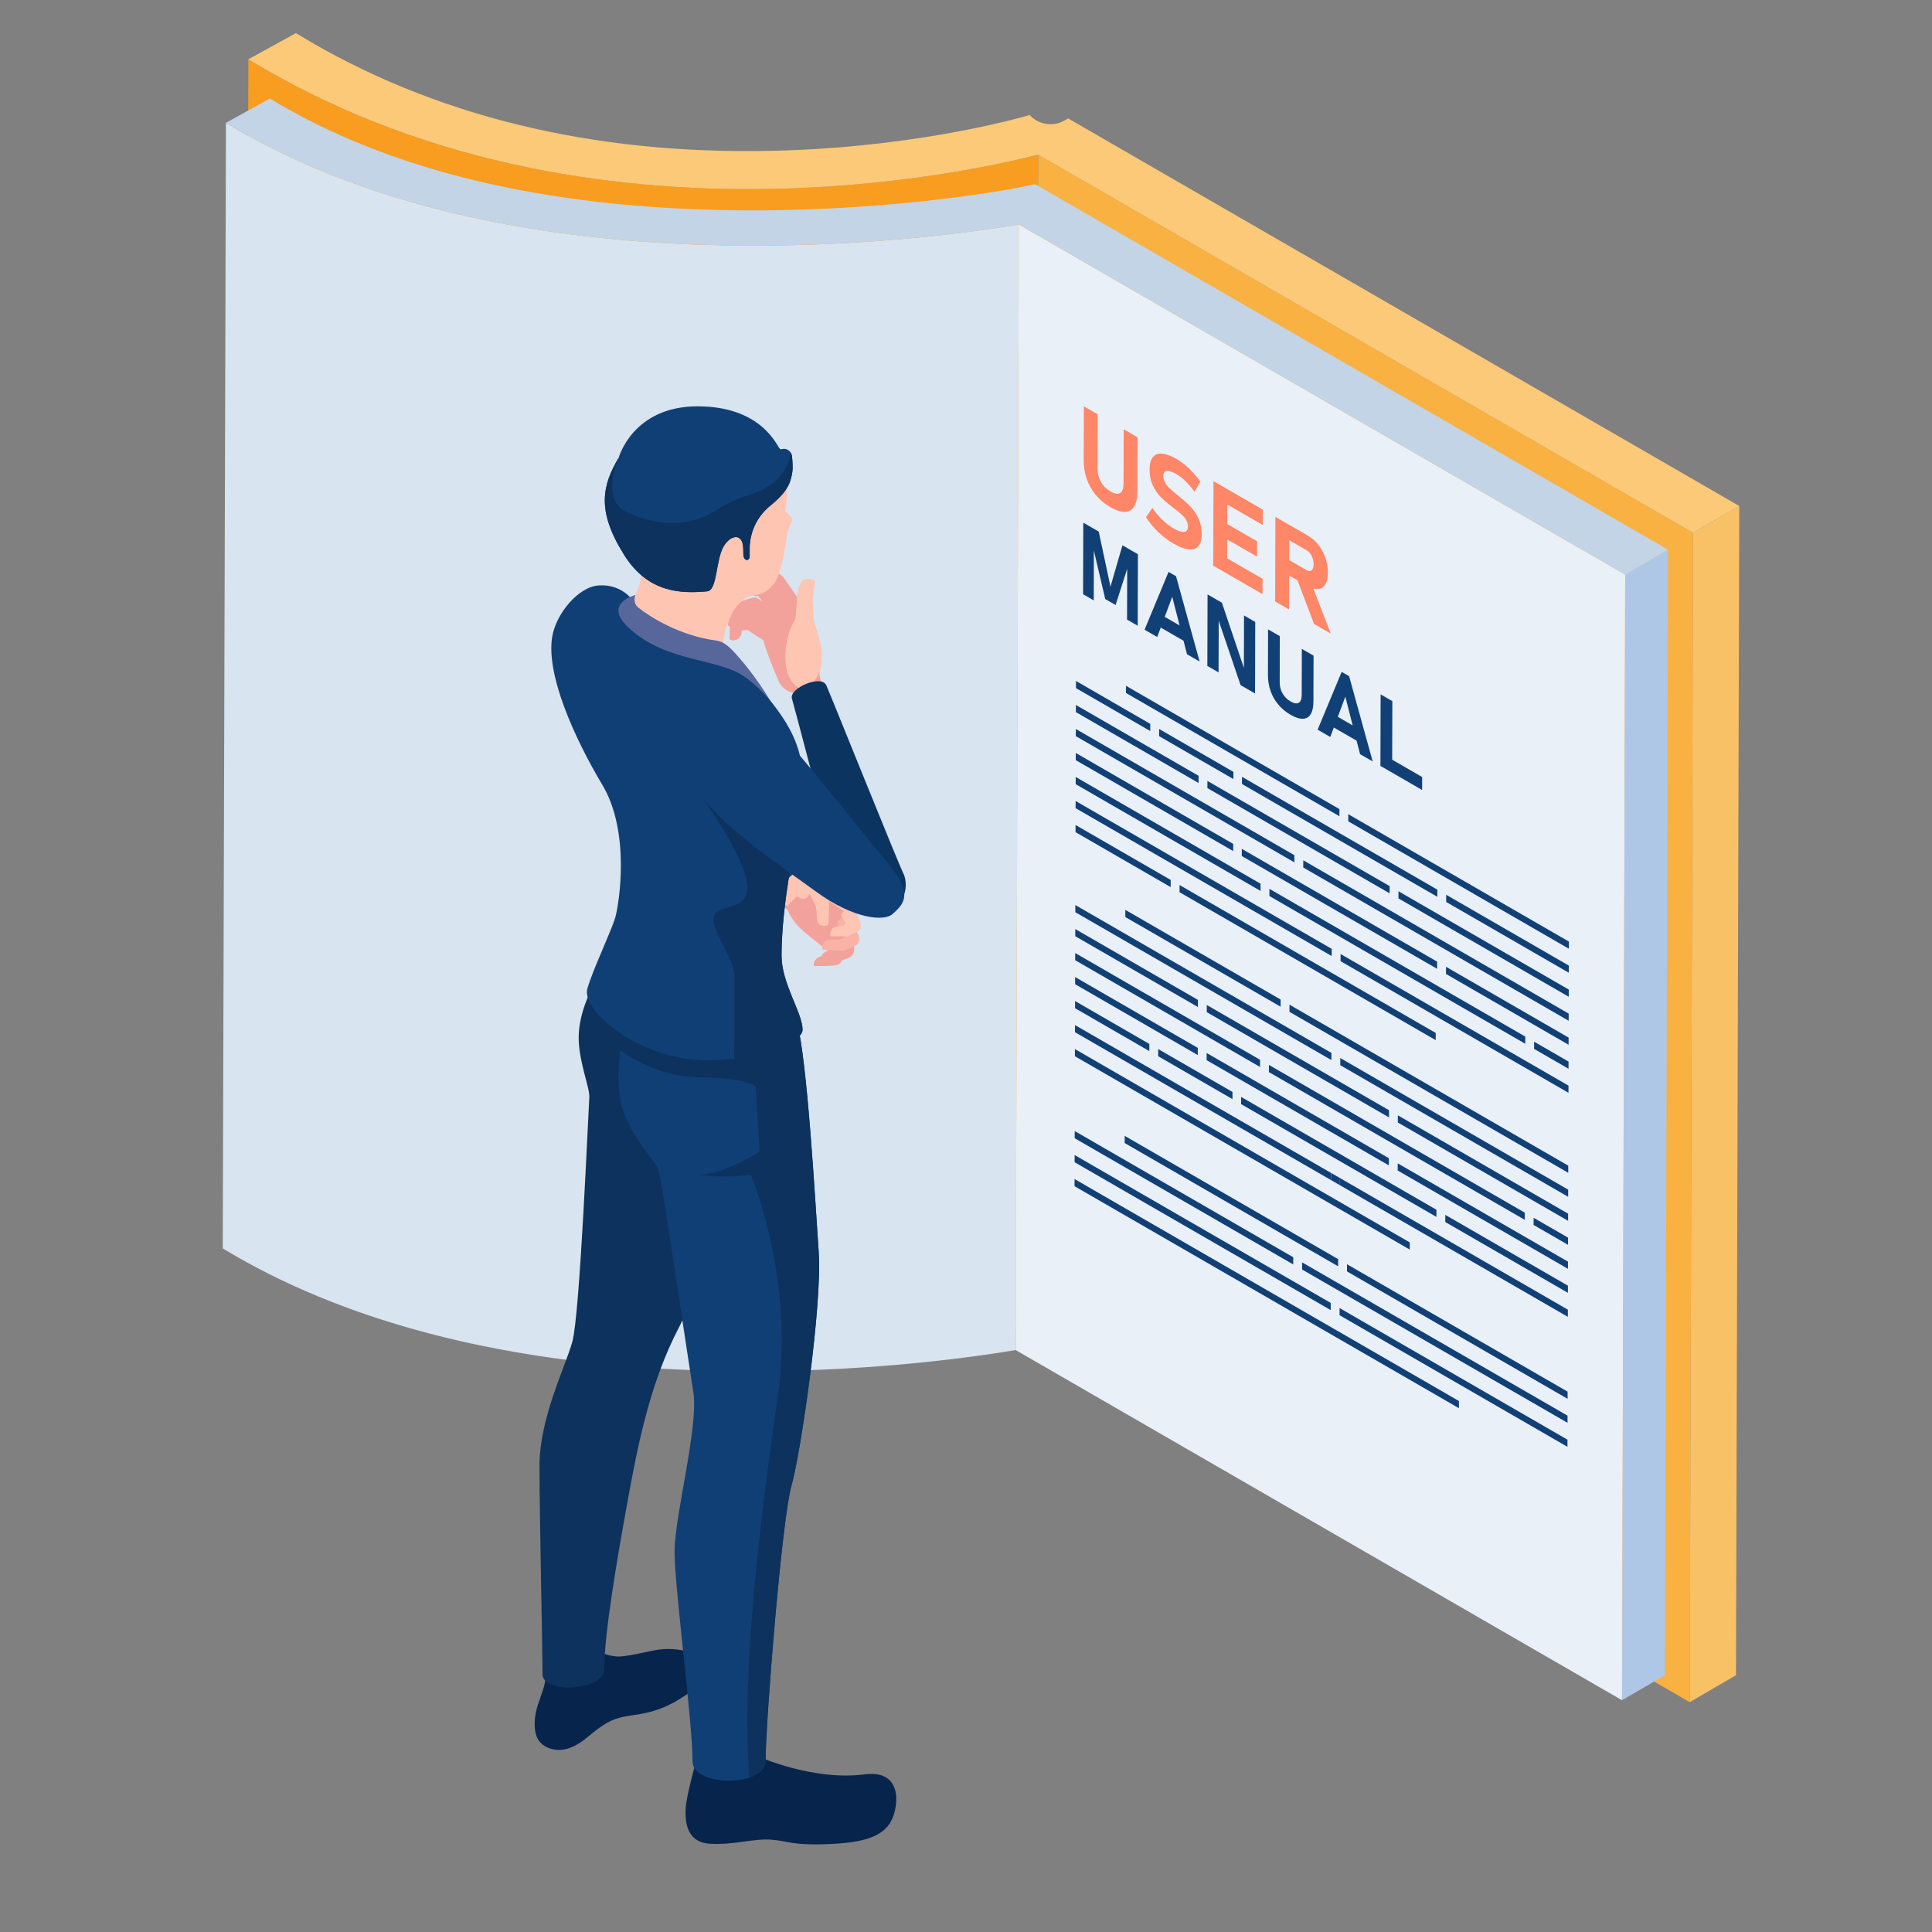 
<svg xmlns="http://www.w3.org/2000/svg" xmlns:xlink="http://www.w3.org/1999/xlink" width="400" zoomAndPan="magnify" viewBox="0 0 300 300" height="400" preserveAspectRatio="xMidYMid meet" version="1.0"><rect x="0" y="0" width="300" height="300" fill="#808080" stroke="none"/><defs><clipPath id="3f794da5b7"><path d="M 262.375 78.559 L 270.074 78.559 L 270.074 264.387 L 262.375 264.387 Z M 262.375 78.559 " clip-rule="nonzero"/></clipPath><clipPath id="b96d4a56cd"><path d="M 38.461 5.145 L 270.074 5.145 L 270.074 82.859 L 38.461 82.859 Z M 38.461 5.145 " clip-rule="nonzero"/></clipPath><clipPath id="6ea2895f55"><path d="M 34.582 19 L 159 19 L 159 213 L 34.582 213 Z M 34.582 19 " clip-rule="nonzero"/></clipPath><clipPath id="dcbc6623c3"><path d="M 106.41 267.254 L 139.238 267.254 L 139.238 286.395 L 106.41 286.395 Z M 106.41 267.254 " clip-rule="nonzero"/></clipPath></defs><path fill="#f89d1f" d="M 161.207 24.027 C 161.074 24.059 160.934 24.094 160.793 24.129 C 160.762 24.137 160.73 24.145 160.699 24.152 C 160.555 24.188 160.41 24.223 160.262 24.262 C 160.242 24.266 160.219 24.27 160.195 24.277 C 160.062 24.309 159.922 24.344 159.781 24.375 C 159.75 24.383 159.719 24.391 159.688 24.398 C 159.527 24.438 159.367 24.477 159.203 24.516 C 159.172 24.52 159.141 24.531 159.109 24.535 C 158.961 24.57 158.809 24.609 158.652 24.645 C 158.625 24.648 158.598 24.656 158.57 24.66 C 158.398 24.699 158.223 24.742 158.047 24.781 C 158.004 24.793 157.961 24.801 157.918 24.812 C 157.742 24.852 157.57 24.891 157.391 24.93 C 157.379 24.934 157.367 24.934 157.355 24.938 C 157.164 24.98 156.969 25.023 156.773 25.066 C 156.73 25.074 156.684 25.082 156.641 25.094 C 156.445 25.137 156.242 25.18 156.039 25.223 C 156.02 25.227 156 25.23 155.98 25.238 C 155.789 25.277 155.598 25.316 155.402 25.359 C 155.355 25.367 155.309 25.375 155.266 25.387 C 155.055 25.43 154.844 25.477 154.625 25.52 C 154.586 25.527 154.547 25.535 154.508 25.543 C 154.316 25.582 154.121 25.621 153.922 25.66 C 153.879 25.668 153.836 25.676 153.793 25.688 C 153.57 25.73 153.344 25.777 153.117 25.82 C 153.066 25.828 153.016 25.84 152.965 25.848 C 152.754 25.891 152.535 25.934 152.316 25.973 C 152.289 25.977 152.262 25.984 152.234 25.992 C 151.996 26.035 151.754 26.082 151.512 26.125 C 151.453 26.137 151.398 26.148 151.34 26.156 C 151.09 26.203 150.84 26.25 150.586 26.293 C 150.57 26.297 150.555 26.301 150.539 26.305 C 150.316 26.344 150.094 26.383 149.863 26.422 C 149.801 26.434 149.734 26.445 149.668 26.457 C 149.441 26.496 149.215 26.535 148.988 26.574 C 148.965 26.578 148.941 26.582 148.922 26.586 C 148.672 26.629 148.422 26.672 148.172 26.715 C 148.105 26.723 148.039 26.734 147.973 26.746 C 147.75 26.781 147.523 26.82 147.293 26.859 C 147.258 26.863 147.223 26.871 147.184 26.875 C 146.926 26.918 146.664 26.957 146.402 27 C 146.332 27.008 146.266 27.02 146.199 27.031 C 145.977 27.066 145.75 27.102 145.523 27.133 C 145.473 27.145 145.418 27.148 145.367 27.16 C 145.098 27.199 144.824 27.238 144.551 27.277 C 144.488 27.289 144.422 27.301 144.359 27.309 C 144.133 27.344 143.902 27.375 143.668 27.406 C 143.605 27.418 143.539 27.426 143.477 27.434 C 143.195 27.477 142.914 27.516 142.633 27.555 C 142.574 27.559 142.512 27.566 142.453 27.578 C 142.215 27.609 141.973 27.641 141.73 27.672 C 141.66 27.684 141.59 27.691 141.516 27.699 C 141.227 27.738 140.934 27.777 140.637 27.816 C 140.594 27.82 140.547 27.828 140.5 27.832 C 140.242 27.863 139.984 27.895 139.723 27.93 C 139.645 27.938 139.566 27.949 139.488 27.957 C 139.184 27.992 138.883 28.027 138.574 28.066 C 138.551 28.066 138.527 28.07 138.504 28.074 C 138.219 28.105 137.93 28.137 137.645 28.172 C 137.559 28.18 137.477 28.188 137.395 28.199 C 137.098 28.23 136.801 28.262 136.5 28.293 C 136.48 28.297 136.465 28.297 136.445 28.301 C 136.129 28.332 135.812 28.363 135.492 28.398 C 135.422 28.402 135.352 28.41 135.277 28.418 C 134.855 28.461 134.43 28.5 134 28.539 C 133.941 28.547 133.879 28.551 133.816 28.555 C 133.387 28.594 132.949 28.633 132.512 28.672 C 132.449 28.676 132.391 28.684 132.328 28.688 C 131.887 28.723 131.441 28.758 130.988 28.793 C 130.934 28.797 130.879 28.805 130.824 28.805 C 130.367 28.844 129.91 28.875 129.445 28.906 C 129.395 28.91 129.344 28.914 129.293 28.918 C 128.824 28.949 128.352 28.98 127.875 29.008 C 127.832 29.012 127.785 29.016 127.742 29.016 C 127.258 29.047 126.77 29.074 126.277 29.098 C 126.242 29.102 126.211 29.102 126.176 29.105 C 125.672 29.133 125.164 29.156 124.656 29.18 C 124.637 29.18 124.617 29.18 124.598 29.18 C 124.07 29.203 123.543 29.223 123.008 29.242 C 122.191 29.273 121.375 29.297 120.559 29.316 C 120.445 29.316 120.328 29.32 120.211 29.324 C 119.445 29.34 118.68 29.352 117.914 29.355 C 117.793 29.359 117.672 29.359 117.551 29.359 C 116.785 29.367 116.023 29.367 115.266 29.363 C 115.148 29.363 115.027 29.363 114.906 29.359 C 114.145 29.355 113.383 29.348 112.621 29.332 C 112.512 29.332 112.402 29.328 112.293 29.324 C 111.766 29.312 111.238 29.297 110.711 29.281 C 110.293 29.27 109.871 29.258 109.453 29.242 C 109.012 29.223 108.574 29.207 108.137 29.188 C 107.719 29.168 107.301 29.148 106.887 29.129 C 106.449 29.105 106.012 29.082 105.578 29.055 C 105.16 29.031 104.746 29.008 104.332 28.98 C 103.898 28.953 103.465 28.922 103.031 28.887 C 102.617 28.859 102.203 28.828 101.793 28.797 C 101.352 28.762 100.914 28.723 100.473 28.684 C 100.082 28.648 99.684 28.613 99.293 28.578 C 98.852 28.535 98.41 28.488 97.969 28.445 C 97.582 28.406 97.191 28.367 96.801 28.32 C 96.359 28.273 95.922 28.223 95.48 28.172 C 95.098 28.125 94.711 28.082 94.328 28.031 C 93.887 27.977 93.449 27.918 93.008 27.859 C 92.629 27.809 92.25 27.762 91.871 27.707 C 91.406 27.641 90.945 27.574 90.484 27.504 C 90.141 27.453 89.797 27.402 89.453 27.352 C 88.969 27.273 88.488 27.195 88.004 27.113 C 87.688 27.062 87.367 27.012 87.051 26.957 C 86.52 26.867 85.988 26.77 85.461 26.672 C 85.195 26.625 84.93 26.582 84.668 26.531 C 83.875 26.383 83.086 26.23 82.301 26.07 C 81.973 26.004 81.648 25.934 81.32 25.867 C 81.109 25.82 80.895 25.777 80.684 25.73 C 80.438 25.676 80.191 25.625 79.945 25.57 C 79.738 25.523 79.527 25.477 79.316 25.43 C 79.07 25.375 78.824 25.32 78.578 25.262 C 78.371 25.215 78.164 25.168 77.961 25.121 C 77.711 25.062 77.465 25.004 77.215 24.941 C 77.012 24.895 76.809 24.844 76.609 24.797 C 76.355 24.734 76.105 24.672 75.855 24.609 C 75.656 24.562 75.461 24.512 75.262 24.461 C 75.008 24.398 74.75 24.332 74.496 24.266 C 74.305 24.215 74.113 24.164 73.926 24.117 C 73.656 24.043 73.391 23.973 73.125 23.898 C 72.949 23.852 72.77 23.805 72.594 23.758 C 72.301 23.676 72.012 23.598 71.719 23.512 C 71.57 23.473 71.418 23.43 71.27 23.387 C 71.199 23.367 71.129 23.348 71.059 23.328 C 70.625 23.199 70.188 23.074 69.754 22.945 C 69.586 22.898 69.422 22.848 69.254 22.797 C 68.914 22.695 68.574 22.59 68.238 22.488 C 68.059 22.43 67.875 22.375 67.695 22.32 C 67.359 22.215 67.027 22.109 66.691 22 C 66.523 21.945 66.355 21.891 66.188 21.836 C 65.789 21.707 65.387 21.574 64.988 21.441 C 64.895 21.41 64.801 21.379 64.707 21.348 C 64.215 21.18 63.727 21.012 63.238 20.84 C 63.105 20.797 62.973 20.746 62.84 20.699 C 62.484 20.57 62.129 20.445 61.773 20.316 C 61.602 20.254 61.43 20.191 61.258 20.129 C 60.938 20.012 60.617 19.891 60.297 19.77 C 60.125 19.703 59.949 19.641 59.777 19.574 C 59.438 19.445 59.102 19.312 58.762 19.184 C 58.629 19.129 58.492 19.078 58.355 19.023 C 57.695 18.762 57.039 18.496 56.383 18.227 C 56.266 18.18 56.152 18.133 56.035 18.082 C 55.391 17.812 54.75 17.543 54.109 17.266 C 54 17.219 53.891 17.168 53.781 17.121 C 53.129 16.836 52.477 16.543 51.832 16.25 C 51.766 16.219 51.703 16.188 51.637 16.16 C 50.992 15.863 50.352 15.562 49.715 15.258 C 49.664 15.234 49.613 15.207 49.566 15.184 C 48.922 14.875 48.285 14.559 47.648 14.242 C 47.547 14.188 47.441 14.137 47.34 14.086 C 46.723 13.773 46.113 13.457 45.504 13.141 C 45.391 13.078 45.281 13.02 45.168 12.961 C 44.559 12.637 43.949 12.309 43.344 11.977 C 43.258 11.93 43.172 11.879 43.086 11.832 C 42.453 11.48 41.82 11.125 41.191 10.762 C 40.309 10.25 39.434 9.734 38.566 9.203 L 38.051 190.766 C 38.918 191.293 39.793 191.812 40.676 192.324 C 41.305 192.688 41.938 193.043 42.574 193.395 C 42.656 193.441 42.742 193.488 42.828 193.535 C 43.434 193.871 44.043 194.199 44.656 194.523 C 44.766 194.582 44.879 194.641 44.988 194.699 C 45.598 195.02 46.211 195.336 46.824 195.645 C 46.926 195.699 47.031 195.75 47.133 195.801 C 47.77 196.121 48.406 196.438 49.051 196.746 C 49.102 196.77 49.148 196.793 49.199 196.816 C 49.836 197.125 50.48 197.426 51.125 197.723 C 51.188 197.75 51.254 197.781 51.316 197.809 C 51.965 198.105 52.613 198.395 53.266 198.684 C 53.375 198.73 53.484 198.777 53.598 198.824 C 54.234 199.102 54.875 199.375 55.52 199.645 C 55.637 199.691 55.754 199.738 55.867 199.789 C 56.523 200.059 57.18 200.324 57.844 200.586 C 57.871 200.598 57.895 200.605 57.922 200.617 C 58.031 200.66 58.141 200.703 58.25 200.742 C 58.586 200.875 58.922 201.008 59.262 201.137 C 59.434 201.203 59.609 201.266 59.781 201.332 C 60.102 201.453 60.422 201.574 60.742 201.691 C 60.914 201.754 61.086 201.816 61.258 201.879 C 61.613 202.008 61.969 202.133 62.32 202.262 C 62.457 202.309 62.59 202.355 62.727 202.402 C 63.211 202.574 63.703 202.742 64.191 202.91 C 64.285 202.941 64.379 202.973 64.473 203.004 C 64.871 203.137 65.273 203.27 65.676 203.398 C 65.84 203.453 66.012 203.508 66.18 203.562 C 66.512 203.668 66.844 203.773 67.18 203.879 C 67.359 203.938 67.543 203.992 67.723 204.047 C 68.062 204.152 68.398 204.254 68.738 204.359 C 68.906 204.41 69.074 204.461 69.242 204.508 C 69.676 204.637 70.109 204.766 70.547 204.891 C 70.605 204.906 70.664 204.922 70.727 204.941 C 70.734 204.945 70.746 204.945 70.754 204.949 C 70.906 204.992 71.059 205.035 71.207 205.078 C 71.5 205.156 71.789 205.238 72.078 205.32 C 72.258 205.367 72.438 205.414 72.617 205.465 C 72.879 205.535 73.145 205.605 73.41 205.676 C 73.602 205.727 73.797 205.777 73.992 205.828 C 74.242 205.895 74.496 205.957 74.746 206.023 C 74.945 206.074 75.148 206.125 75.348 206.176 C 75.594 206.234 75.844 206.297 76.09 206.359 C 76.297 206.41 76.5 206.457 76.707 206.508 C 76.953 206.566 77.195 206.625 77.445 206.68 C 77.652 206.73 77.859 206.777 78.07 206.824 C 78.312 206.883 78.559 206.938 78.801 206.992 C 79.012 207.039 79.223 207.086 79.434 207.133 C 79.68 207.188 79.922 207.242 80.168 207.293 C 80.379 207.34 80.594 207.383 80.805 207.426 C 80.961 207.461 81.117 207.496 81.273 207.527 C 81.445 207.562 81.617 207.598 81.789 207.633 C 82.574 207.793 83.363 207.945 84.152 208.094 C 84.414 208.141 84.68 208.188 84.941 208.234 C 85.473 208.332 86.004 208.43 86.535 208.52 C 86.855 208.574 87.176 208.625 87.496 208.676 C 87.977 208.758 88.457 208.836 88.938 208.914 C 89.281 208.965 89.629 209.016 89.973 209.066 C 90.355 209.121 90.734 209.184 91.121 209.234 C 91.199 209.246 91.277 209.258 91.355 209.27 C 91.734 209.324 92.113 209.371 92.492 209.422 C 92.934 209.48 93.371 209.539 93.812 209.594 C 94.195 209.641 94.582 209.688 94.969 209.73 C 95.406 209.781 95.848 209.836 96.289 209.883 C 96.676 209.926 97.066 209.965 97.453 210.008 C 97.895 210.051 98.336 210.098 98.777 210.137 C 99.172 210.176 99.562 210.211 99.957 210.246 C 100.27 210.273 100.578 210.305 100.891 210.328 C 101.02 210.34 101.148 210.348 101.277 210.359 C 101.691 210.391 102.102 210.422 102.516 210.449 C 102.949 210.48 103.383 210.516 103.82 210.543 C 104.23 210.57 104.645 210.594 105.062 210.617 C 105.496 210.645 105.934 210.668 106.371 210.691 C 106.789 210.711 107.207 210.73 107.621 210.75 C 108.062 210.77 108.5 210.789 108.938 210.805 C 109.355 210.816 109.777 210.832 110.195 210.844 C 110.484 210.852 110.77 210.863 111.055 210.871 C 111.297 210.875 111.535 210.883 111.777 210.887 C 111.887 210.887 111.996 210.891 112.109 210.895 C 112.867 210.91 113.629 210.918 114.395 210.922 C 114.512 210.926 114.633 210.926 114.75 210.926 C 115.512 210.93 116.273 210.93 117.035 210.922 C 117.156 210.922 117.277 210.922 117.398 210.918 C 118.164 210.914 118.93 210.902 119.699 210.887 C 119.812 210.883 119.93 210.879 120.043 210.875 C 120.734 210.859 121.43 210.844 122.125 210.816 C 122.25 210.816 122.371 210.809 122.496 210.805 C 123.027 210.785 123.555 210.766 124.082 210.742 C 124.102 210.742 124.121 210.742 124.141 210.738 C 124.652 210.719 125.16 210.691 125.664 210.668 C 125.695 210.664 125.73 210.664 125.762 210.66 C 126.254 210.633 126.742 210.605 127.23 210.578 C 127.273 210.574 127.316 210.574 127.359 210.57 C 127.836 210.543 128.309 210.512 128.781 210.477 C 128.828 210.477 128.879 210.473 128.93 210.469 C 129.391 210.438 129.852 210.402 130.305 210.371 C 130.363 210.363 130.422 210.359 130.477 210.355 C 130.93 210.32 131.375 210.285 131.82 210.246 C 131.875 210.242 131.934 210.238 131.992 210.234 C 132.434 210.195 132.871 210.16 133.305 210.117 C 133.363 210.113 133.426 210.105 133.488 210.102 C 133.918 210.062 134.34 210.02 134.762 209.98 C 134.797 209.977 134.832 209.973 134.863 209.969 C 134.902 209.965 134.938 209.961 134.977 209.957 C 135.297 209.926 135.613 209.895 135.93 209.863 C 135.949 209.859 135.969 209.855 135.984 209.855 C 136.285 209.824 136.586 209.793 136.879 209.758 C 136.965 209.75 137.047 209.742 137.129 209.73 C 137.418 209.699 137.703 209.668 137.988 209.637 C 138.012 209.633 138.039 209.629 138.062 209.625 C 138.367 209.59 138.672 209.555 138.973 209.52 C 139.051 209.508 139.129 209.5 139.207 209.492 C 139.469 209.457 139.727 209.426 139.984 209.395 C 140.031 209.387 140.078 209.383 140.125 209.379 C 140.418 209.34 140.711 209.301 141.004 209.262 C 141.074 209.254 141.145 209.246 141.219 209.234 C 141.461 209.203 141.699 209.172 141.941 209.137 C 142 209.129 142.059 209.121 142.117 209.113 C 142.402 209.074 142.684 209.035 142.965 208.996 C 143.027 208.988 143.086 208.977 143.148 208.969 C 143.383 208.938 143.617 208.902 143.848 208.871 C 143.91 208.859 143.973 208.852 144.035 208.844 C 144.312 208.801 144.582 208.762 144.852 208.719 C 144.906 208.715 144.957 208.703 145.012 208.695 C 145.234 208.66 145.461 208.629 145.684 208.594 C 145.75 208.582 145.82 208.57 145.887 208.562 C 146.148 208.52 146.41 208.477 146.668 208.438 C 146.707 208.43 146.742 208.426 146.781 208.418 C 147.008 208.383 147.234 208.344 147.457 208.309 C 147.523 208.297 147.59 208.285 147.656 208.273 C 147.91 208.23 148.16 208.191 148.41 208.148 C 148.426 208.145 148.441 208.141 148.461 208.141 C 148.695 208.098 148.926 208.059 149.152 208.02 C 149.219 208.008 149.285 207.996 149.352 207.984 C 149.578 207.945 149.801 207.902 150.023 207.863 C 150.039 207.863 150.051 207.859 150.062 207.855 C 150.066 207.855 150.07 207.855 150.074 207.855 C 150.328 207.809 150.578 207.762 150.824 207.719 C 150.883 207.707 150.941 207.699 150.996 207.688 C 151.242 207.641 151.484 207.598 151.723 207.551 C 151.746 207.547 151.77 207.543 151.797 207.539 C 152.016 207.496 152.234 207.453 152.453 207.41 C 152.5 207.402 152.551 207.391 152.602 207.383 C 152.832 207.336 153.059 207.293 153.281 207.246 C 153.32 207.238 153.363 207.23 153.402 207.223 C 153.602 207.184 153.801 207.145 153.996 207.105 C 154.035 207.094 154.074 207.09 154.113 207.078 C 154.328 207.035 154.539 206.992 154.75 206.949 C 154.797 206.938 154.84 206.93 154.887 206.918 C 155.082 206.879 155.273 206.84 155.461 206.801 C 155.484 206.793 155.504 206.789 155.523 206.785 C 155.73 206.742 155.93 206.699 156.125 206.656 C 156.172 206.645 156.215 206.637 156.258 206.625 C 156.457 206.586 156.648 206.539 156.84 206.5 C 156.852 206.496 156.859 206.496 156.871 206.492 C 157.051 206.453 157.23 206.41 157.406 206.371 C 157.445 206.363 157.488 206.352 157.531 206.344 C 157.707 206.305 157.883 206.262 158.055 206.223 C 158.082 206.215 158.109 206.211 158.137 206.203 C 158.293 206.168 158.445 206.133 158.594 206.098 C 158.625 206.09 158.66 206.082 158.691 206.074 C 158.855 206.039 159.016 206 159.172 205.961 C 159.203 205.953 159.234 205.945 159.266 205.938 C 159.406 205.902 159.547 205.871 159.684 205.84 C 159.703 205.832 159.727 205.828 159.746 205.824 C 159.895 205.785 160.043 205.75 160.184 205.715 C 160.215 205.707 160.246 205.699 160.277 205.691 C 160.418 205.656 160.559 205.621 160.695 205.586 L 161.207 24.027 " fill-opacity="1" fill-rule="nonzero"/><path fill="#f9b142" d="M 262.891 82.742 L 262.379 264.309 L 160.695 205.586 L 161.211 24.023 L 262.891 82.742 " fill-opacity="1" fill-rule="nonzero"/><g clip-path="url(#3f794da5b7)"><path fill="#f9c166" d="M 270.074 78.57 L 269.562 260.129 L 262.375 264.309 L 262.891 82.746 L 270.074 78.57 " fill-opacity="1" fill-rule="nonzero"/></g><g clip-path="url(#b96d4a56cd)"><path fill="#fbc977" d="M 165.859 18.387 L 165.328 18.699 C 163.543 19.734 161.277 19.387 159.887 17.859 C 159.73 17.906 144.203 22.566 122.348 23.348 C 94.254 24.355 69.402 18.727 48.426 6.617 C 47.598 6.137 46.77 5.645 45.953 5.145 L 38.566 9.203 C 39.434 9.734 40.309 10.254 41.191 10.762 C 53.52 17.879 67.336 23.027 82.301 26.07 C 95.16 28.684 108.855 29.754 123.008 29.246 C 141 28.598 155.016 25.586 161.207 24.023 L 262.891 82.746 L 270.074 78.57 L 165.859 18.387 " fill-opacity="1" fill-rule="nonzero"/></g><g clip-path="url(#6ea2895f55)"><path fill="#d8e4f0" d="M 143.301 211.543 C 143.402 211.535 143.504 211.523 143.602 211.512 C 143.715 211.5 143.824 211.488 143.938 211.48 C 144.035 211.469 144.129 211.457 144.227 211.449 C 144.34 211.438 144.449 211.426 144.562 211.414 C 144.656 211.402 144.754 211.391 144.848 211.383 C 144.961 211.371 145.07 211.359 145.18 211.344 C 145.273 211.336 145.371 211.324 145.465 211.312 C 145.57 211.301 145.672 211.293 145.773 211.281 C 145.875 211.27 145.973 211.258 146.07 211.246 C 146.172 211.234 146.273 211.223 146.375 211.211 C 146.469 211.203 146.562 211.191 146.656 211.18 C 146.758 211.168 146.859 211.156 146.957 211.145 C 147.051 211.133 147.145 211.125 147.234 211.113 C 147.336 211.102 147.438 211.09 147.535 211.078 C 147.625 211.066 147.715 211.055 147.805 211.043 C 147.902 211.031 148 211.02 148.094 211.012 C 148.184 211 148.277 210.988 148.367 210.977 C 148.461 210.965 148.555 210.953 148.648 210.941 C 148.734 210.93 148.824 210.918 148.914 210.91 C 149.008 210.898 149.098 210.887 149.188 210.875 C 149.277 210.863 149.363 210.852 149.453 210.844 C 149.543 210.828 149.633 210.816 149.723 210.805 C 149.805 210.797 149.891 210.785 149.973 210.773 C 150.062 210.762 150.152 210.75 150.246 210.738 C 150.328 210.73 150.41 210.719 150.492 210.707 C 150.578 210.695 150.66 210.684 150.746 210.676 C 150.828 210.664 150.914 210.652 150.996 210.641 C 151.082 210.629 151.164 210.617 151.246 210.605 C 151.324 210.594 151.406 210.586 151.484 210.574 C 151.57 210.562 151.652 210.551 151.738 210.539 C 151.812 210.531 151.887 210.52 151.965 210.508 C 152.047 210.496 152.129 210.484 152.211 210.477 C 152.285 210.465 152.363 210.453 152.438 210.445 C 152.516 210.434 152.59 210.422 152.668 210.41 C 152.742 210.402 152.82 210.391 152.895 210.379 C 152.973 210.367 153.047 210.355 153.125 210.348 C 153.195 210.336 153.266 210.324 153.336 210.316 C 153.414 210.305 153.488 210.293 153.566 210.281 C 153.637 210.273 153.703 210.262 153.773 210.254 C 153.844 210.242 153.91 210.23 153.98 210.223 C 154.051 210.211 154.125 210.199 154.195 210.191 C 154.262 210.18 154.328 210.168 154.395 210.16 C 154.465 210.148 154.535 210.141 154.602 210.129 C 154.668 210.117 154.734 210.109 154.805 210.098 C 154.867 210.09 154.934 210.078 155 210.07 C 155.062 210.059 155.129 210.051 155.191 210.039 C 155.258 210.027 155.32 210.02 155.383 210.012 C 155.449 210 155.512 209.988 155.578 209.98 C 155.637 209.969 155.695 209.961 155.754 209.953 C 155.809 209.941 155.863 209.934 155.918 209.926 C 155.984 209.918 156.055 209.902 156.121 209.895 C 156.16 209.887 156.195 209.883 156.234 209.875 C 156.309 209.863 156.387 209.852 156.465 209.84 C 156.512 209.832 156.562 209.824 156.609 209.816 C 156.672 209.809 156.73 209.797 156.789 209.785 C 156.852 209.777 156.91 209.77 156.969 209.758 C 157.016 209.75 157.066 209.742 157.113 209.734 C 157.148 209.727 157.188 209.723 157.227 209.715 C 157.391 209.688 157.555 209.66 157.711 209.637 L 158.207 34.852 C 158.109 34.871 158.012 34.887 157.914 34.902 C 157.887 34.906 157.859 34.91 157.832 34.914 C 157.758 34.93 157.68 34.941 157.602 34.953 C 157.586 34.957 157.57 34.957 157.555 34.961 C 157.465 34.977 157.375 34.992 157.281 35.004 C 157.25 35.012 157.219 35.016 157.188 35.023 C 157.109 35.035 157.031 35.047 156.953 35.059 C 156.898 35.07 156.84 35.078 156.781 35.086 C 156.723 35.098 156.668 35.105 156.609 35.113 C 156.559 35.121 156.504 35.129 156.449 35.137 C 156.379 35.148 156.312 35.16 156.242 35.172 C 156.191 35.18 156.145 35.188 156.094 35.195 C 156.02 35.207 155.949 35.219 155.875 35.23 C 155.82 35.238 155.762 35.246 155.703 35.254 C 155.633 35.266 155.562 35.277 155.488 35.289 C 155.434 35.297 155.379 35.305 155.32 35.312 C 155.246 35.324 155.168 35.336 155.09 35.348 C 155.031 35.355 154.973 35.367 154.914 35.375 C 154.84 35.387 154.762 35.398 154.688 35.41 C 154.621 35.418 154.559 35.426 154.492 35.438 C 154.418 35.449 154.34 35.461 154.262 35.473 C 154.199 35.48 154.133 35.488 154.07 35.5 C 153.988 35.512 153.91 35.523 153.828 35.535 C 153.762 35.543 153.695 35.555 153.629 35.562 C 153.547 35.574 153.465 35.586 153.383 35.598 C 153.316 35.609 153.246 35.617 153.18 35.629 C 153.094 35.641 153.012 35.652 152.926 35.664 C 152.855 35.672 152.781 35.684 152.711 35.691 C 152.629 35.703 152.543 35.715 152.457 35.727 C 152.383 35.738 152.309 35.75 152.234 35.758 C 152.148 35.77 152.062 35.781 151.977 35.793 C 151.902 35.805 151.824 35.816 151.75 35.824 C 151.66 35.836 151.574 35.848 151.484 35.859 C 151.406 35.871 151.332 35.879 151.254 35.891 C 151.164 35.902 151.074 35.914 150.98 35.926 C 150.902 35.938 150.82 35.949 150.742 35.961 C 150.652 35.969 150.559 35.98 150.469 35.992 C 150.383 36.004 150.301 36.016 150.219 36.027 C 150.129 36.039 150.039 36.051 149.949 36.059 C 149.859 36.07 149.773 36.082 149.684 36.094 C 149.594 36.105 149.5 36.117 149.406 36.129 C 149.32 36.141 149.23 36.152 149.145 36.16 C 149.051 36.172 148.957 36.184 148.859 36.195 C 148.773 36.207 148.684 36.215 148.594 36.227 C 148.496 36.238 148.395 36.254 148.293 36.266 C 148.207 36.277 148.121 36.285 148.035 36.297 C 147.934 36.309 147.832 36.32 147.73 36.332 C 147.637 36.344 147.547 36.352 147.453 36.363 C 147.355 36.375 147.254 36.387 147.152 36.398 C 147.059 36.41 146.965 36.418 146.871 36.43 C 146.77 36.441 146.664 36.453 146.562 36.465 C 146.469 36.477 146.371 36.488 146.273 36.5 C 146.172 36.508 146.066 36.52 145.961 36.531 C 145.863 36.543 145.766 36.555 145.668 36.566 C 145.562 36.578 145.457 36.59 145.348 36.602 C 145.25 36.609 145.152 36.621 145.055 36.633 C 144.949 36.645 144.84 36.652 144.734 36.664 C 144.629 36.676 144.527 36.688 144.426 36.699 C 144.32 36.711 144.211 36.719 144.105 36.73 C 144 36.742 143.898 36.754 143.793 36.766 C 143.684 36.777 143.57 36.785 143.457 36.797 C 143.355 36.809 143.254 36.816 143.152 36.828 C 143.078 36.836 143 36.844 142.926 36.852 C 142.703 36.871 142.48 36.895 142.254 36.918 C 142.18 36.922 142.109 36.93 142.035 36.938 C 141.75 36.965 141.465 36.988 141.18 37.016 C 141.133 37.023 141.09 37.023 141.043 37.031 C 140.797 37.055 140.547 37.074 140.297 37.098 C 140.211 37.105 140.125 37.113 140.043 37.121 C 139.77 37.145 139.492 37.168 139.215 37.191 C 139.191 37.191 139.168 37.195 139.145 37.195 C 138.848 37.223 138.543 37.246 138.238 37.27 C 138.156 37.277 138.074 37.285 137.992 37.289 C 137.742 37.312 137.488 37.332 137.234 37.352 C 137.168 37.355 137.105 37.359 137.039 37.367 C 136.727 37.391 136.418 37.41 136.102 37.434 C 136.031 37.441 135.957 37.445 135.887 37.449 C 135.629 37.469 135.371 37.488 135.109 37.504 C 135.027 37.512 134.945 37.516 134.859 37.523 C 134.539 37.543 134.219 37.566 133.895 37.586 C 133.848 37.59 133.805 37.594 133.762 37.594 C 133.473 37.613 133.184 37.633 132.895 37.648 C 132.805 37.656 132.711 37.66 132.621 37.668 C 132.324 37.684 132.023 37.699 131.723 37.719 C 131.684 37.719 131.645 37.723 131.605 37.727 C 131.273 37.742 130.934 37.762 130.594 37.781 C 130.508 37.785 130.418 37.789 130.332 37.793 C 130.051 37.809 129.773 37.82 129.492 37.836 C 129.414 37.84 129.336 37.84 129.262 37.848 C 128.918 37.859 128.574 37.879 128.227 37.891 C 128.148 37.895 128.074 37.898 128 37.902 C 127.715 37.914 127.43 37.926 127.145 37.938 C 127.047 37.941 126.949 37.945 126.852 37.949 C 126.5 37.961 126.148 37.973 125.789 37.988 C 125.742 37.988 125.691 37.992 125.645 37.992 C 125.371 38 125.094 38.012 124.82 38.02 C 124.711 38.023 124.605 38.023 124.496 38.027 C 124.273 38.035 124.051 38.039 123.828 38.047 C 123.711 38.051 123.594 38.055 123.473 38.055 C 123.246 38.062 123.016 38.066 122.785 38.07 C 122.684 38.074 122.578 38.078 122.477 38.078 C 122.145 38.086 121.812 38.094 121.48 38.098 C 121.449 38.098 121.418 38.098 121.387 38.102 C 121.082 38.105 120.777 38.109 120.469 38.113 C 120.363 38.117 120.254 38.117 120.148 38.117 C 119.914 38.121 119.68 38.125 119.445 38.125 C 119.324 38.129 119.203 38.129 119.082 38.129 C 118.844 38.129 118.609 38.133 118.371 38.133 C 118.262 38.137 118.152 38.137 118.047 38.137 C 117.703 38.137 117.359 38.137 117.012 38.137 C 116.035 38.137 115.059 38.133 114.09 38.121 C 113.77 38.117 113.453 38.109 113.137 38.105 C 112.484 38.094 111.832 38.086 111.184 38.066 C 110.453 38.051 109.727 38.031 109 38.008 C 108.879 38.004 108.758 38 108.637 37.996 C 107.906 37.969 107.18 37.941 106.457 37.91 C 106.344 37.906 106.23 37.898 106.121 37.895 C 105.348 37.859 104.578 37.82 103.812 37.781 C 103.648 37.77 103.484 37.762 103.32 37.75 C 102.547 37.707 101.777 37.66 101.012 37.605 C 100.934 37.602 100.859 37.594 100.785 37.59 C 100.062 37.543 99.34 37.488 98.621 37.43 C 98.484 37.418 98.344 37.41 98.207 37.398 C 97.871 37.371 97.539 37.34 97.203 37.309 C 96.574 37.258 95.949 37.203 95.324 37.145 C 94.973 37.109 94.617 37.074 94.266 37.039 C 93.688 36.98 93.113 36.918 92.543 36.859 C 92.18 36.816 91.816 36.777 91.453 36.734 C 90.891 36.672 90.328 36.605 89.766 36.535 C 89.414 36.492 89.059 36.449 88.707 36.406 C 88.117 36.328 87.531 36.25 86.945 36.168 C 86.629 36.125 86.309 36.082 85.992 36.039 C 85.508 35.969 85.027 35.895 84.547 35.82 C 84.191 35.77 83.832 35.715 83.48 35.66 C 82.977 35.582 82.48 35.5 81.98 35.414 C 81.652 35.363 81.32 35.309 80.992 35.254 C 80.445 35.16 79.898 35.059 79.352 34.961 C 79.082 34.914 78.809 34.863 78.539 34.812 C 77.723 34.664 76.914 34.508 76.113 34.348 C 75.727 34.27 75.344 34.188 74.961 34.109 C 74.719 34.059 74.473 34.008 74.23 33.953 C 74.008 33.906 73.785 33.859 73.562 33.812 C 73.32 33.758 73.074 33.707 72.832 33.652 C 72.613 33.602 72.395 33.555 72.172 33.504 C 71.93 33.449 71.691 33.391 71.449 33.336 C 71.23 33.285 71.012 33.234 70.793 33.184 C 70.551 33.125 70.312 33.07 70.07 33.012 C 69.855 32.961 69.641 32.906 69.426 32.855 C 69.184 32.797 68.945 32.734 68.707 32.676 C 68.492 32.621 68.281 32.57 68.066 32.516 C 67.828 32.453 67.59 32.391 67.352 32.328 C 67.141 32.273 66.93 32.219 66.723 32.164 C 66.48 32.102 66.242 32.035 66.004 31.969 C 65.797 31.914 65.59 31.859 65.383 31.805 C 65.145 31.734 64.906 31.668 64.668 31.602 C 64.469 31.547 64.27 31.488 64.07 31.434 C 63.578 31.293 63.09 31.152 62.605 31.008 C 62.504 30.977 62.402 30.945 62.297 30.914 C 61.914 30.801 61.531 30.684 61.148 30.566 C 60.984 30.516 60.82 30.461 60.656 30.41 C 60.332 30.309 60.008 30.207 59.684 30.105 C 59.516 30.051 59.344 29.992 59.176 29.941 C 58.844 29.828 58.508 29.719 58.176 29.609 C 58.031 29.562 57.887 29.512 57.742 29.465 C 57.273 29.305 56.805 29.145 56.336 28.98 C 56.305 28.973 56.273 28.957 56.242 28.949 C 55.809 28.793 55.375 28.641 54.945 28.484 C 54.797 28.43 54.648 28.375 54.5 28.32 C 54.184 28.203 53.867 28.086 53.555 27.969 C 53.391 27.906 53.227 27.844 53.062 27.785 C 52.754 27.664 52.445 27.547 52.141 27.426 C 52 27.371 51.859 27.316 51.719 27.262 C 51.145 27.035 50.578 26.805 50.012 26.574 C 49.898 26.523 49.785 26.477 49.672 26.434 C 49.09 26.191 48.516 25.945 47.945 25.699 C 47.922 25.688 47.898 25.676 47.871 25.668 C 47.316 25.426 46.762 25.176 46.215 24.93 C 46.113 24.883 46.008 24.836 45.906 24.789 C 45.363 24.539 44.82 24.285 44.281 24.027 C 44.176 23.98 44.07 23.926 43.965 23.875 C 43.41 23.609 42.859 23.34 42.316 23.066 C 42.305 23.062 42.293 23.059 42.281 23.051 C 41.746 22.781 41.211 22.504 40.684 22.227 C 40.582 22.176 40.484 22.125 40.383 22.07 C 39.867 21.797 39.355 21.523 38.848 21.242 C 38.746 21.188 38.648 21.133 38.551 21.078 C 38.023 20.785 37.5 20.492 36.984 20.195 C 36.344 19.824 35.711 19.449 35.086 19.07 L 34.59 193.852 C 35.215 194.23 35.848 194.605 36.488 194.977 C 37.004 195.273 37.527 195.57 38.055 195.859 C 38.152 195.914 38.25 195.969 38.352 196.023 C 38.859 196.305 39.371 196.578 39.891 196.852 C 39.988 196.906 40.086 196.957 40.188 197.008 C 40.715 197.285 41.246 197.559 41.785 197.832 C 41.797 197.836 41.809 197.844 41.82 197.848 C 42.367 198.121 42.914 198.391 43.469 198.656 C 43.574 198.711 43.68 198.758 43.789 198.809 C 44.324 199.066 44.867 199.32 45.41 199.57 C 45.512 199.617 45.617 199.664 45.719 199.711 C 46.27 199.961 46.82 200.207 47.379 200.449 C 47.402 200.461 47.426 200.469 47.449 200.48 C 48.02 200.727 48.598 200.973 49.176 201.211 C 49.289 201.258 49.402 201.309 49.516 201.355 C 50.082 201.586 50.648 201.816 51.223 202.043 C 51.262 202.059 51.301 202.074 51.34 202.09 C 51.441 202.129 51.543 202.168 51.645 202.207 C 51.949 202.328 52.258 202.445 52.566 202.562 C 52.73 202.625 52.895 202.688 53.059 202.75 C 53.375 202.867 53.691 202.984 54.008 203.102 C 54.152 203.156 54.301 203.211 54.449 203.266 C 54.879 203.422 55.312 203.578 55.75 203.73 C 55.781 203.738 55.812 203.75 55.844 203.762 C 56.309 203.926 56.777 204.086 57.246 204.246 C 57.391 204.293 57.539 204.344 57.684 204.391 C 58.016 204.5 58.348 204.613 58.68 204.723 C 58.852 204.777 59.02 204.828 59.191 204.883 C 59.512 204.988 59.836 205.09 60.16 205.191 C 60.324 205.246 60.488 205.297 60.652 205.348 C 61.035 205.465 61.418 205.582 61.805 205.695 C 61.906 205.727 62.008 205.758 62.109 205.789 C 62.594 205.934 63.086 206.074 63.574 206.215 C 63.602 206.223 63.629 206.23 63.656 206.238 C 63.828 206.285 64 206.336 64.172 206.383 C 64.41 206.449 64.648 206.516 64.891 206.582 C 65.094 206.641 65.305 206.695 65.512 206.75 C 65.75 206.816 65.984 206.883 66.227 206.945 C 66.434 207 66.645 207.055 66.855 207.109 C 67.094 207.172 67.332 207.234 67.57 207.293 C 67.785 207.348 68 207.402 68.215 207.457 C 68.453 207.516 68.691 207.574 68.93 207.637 C 69.145 207.688 69.363 207.742 69.578 207.793 C 69.82 207.852 70.059 207.91 70.297 207.965 C 70.516 208.016 70.734 208.066 70.953 208.117 C 71.195 208.172 71.434 208.23 71.676 208.285 C 71.898 208.336 72.121 208.383 72.34 208.434 C 72.582 208.484 72.824 208.539 73.066 208.594 C 73.289 208.641 73.512 208.688 73.738 208.738 C 73.98 208.789 74.223 208.84 74.465 208.891 C 74.543 208.906 74.621 208.922 74.699 208.941 C 75.004 209.004 75.309 209.066 75.617 209.125 C 76.418 209.289 77.227 209.445 78.043 209.598 C 78.312 209.645 78.59 209.695 78.859 209.742 C 79.406 209.84 79.949 209.941 80.496 210.035 C 80.828 210.09 81.16 210.145 81.492 210.199 C 81.988 210.281 82.484 210.363 82.984 210.441 C 83.34 210.496 83.699 210.551 84.055 210.605 C 84.535 210.676 85.016 210.75 85.496 210.816 C 85.578 210.832 85.66 210.844 85.738 210.855 C 85.977 210.887 86.215 210.918 86.453 210.949 C 87.039 211.031 87.625 211.109 88.211 211.188 C 88.562 211.23 88.918 211.273 89.27 211.316 C 89.832 211.387 90.395 211.453 90.961 211.516 C 91.32 211.559 91.684 211.602 92.047 211.641 C 92.621 211.699 93.195 211.762 93.77 211.82 C 94.121 211.855 94.477 211.891 94.832 211.922 C 95.453 211.984 96.082 212.039 96.711 212.094 C 96.953 212.113 97.191 212.137 97.434 212.156 C 97.527 212.164 97.617 212.172 97.711 212.18 C 97.852 212.191 97.988 212.199 98.129 212.211 C 98.844 212.266 99.562 212.32 100.285 212.371 C 100.363 212.375 100.441 212.383 100.516 212.387 C 101.281 212.441 102.051 212.488 102.824 212.531 C 102.988 212.543 103.152 212.551 103.316 212.559 C 104.082 212.602 104.852 212.641 105.625 212.676 C 105.734 212.684 105.848 212.688 105.961 212.691 C 106.684 212.723 107.41 212.75 108.141 212.777 C 108.262 212.781 108.383 212.785 108.504 212.789 C 109.121 212.809 109.738 212.828 110.355 212.844 C 110.465 212.848 110.578 212.848 110.688 212.848 C 111.336 212.867 111.988 212.875 112.641 212.887 C 112.957 212.891 113.273 212.898 113.594 212.902 C 114.562 212.914 115.539 212.918 116.516 212.918 C 116.863 212.918 117.207 212.918 117.551 212.918 C 117.656 212.918 117.766 212.914 117.875 212.914 C 118.113 212.914 118.352 212.914 118.59 212.91 C 118.707 212.91 118.828 212.906 118.945 212.906 C 119.184 212.906 119.414 212.902 119.648 212.898 C 119.758 212.898 119.867 212.898 119.977 212.895 C 120.281 212.891 120.586 212.887 120.891 212.883 C 120.922 212.883 120.953 212.879 120.984 212.879 C 121.32 212.875 121.652 212.867 121.98 212.859 C 122.086 212.859 122.188 212.855 122.289 212.855 C 122.52 212.848 122.75 212.844 122.98 212.836 C 123.098 212.832 123.215 212.832 123.332 212.828 C 123.559 212.824 123.781 212.816 124 212.809 C 124.109 212.805 124.219 212.801 124.324 212.801 C 124.602 212.789 124.875 212.781 125.148 212.773 C 125.191 212.773 125.234 212.77 125.277 212.77 C 125.281 212.77 125.289 212.766 125.297 212.766 C 125.652 212.758 126.004 212.742 126.355 212.73 C 126.457 212.727 126.555 212.723 126.652 212.719 C 126.934 212.707 127.215 212.695 127.496 212.684 C 127.574 212.68 127.656 212.676 127.734 212.672 C 128.078 212.66 128.422 212.645 128.766 212.625 C 128.844 212.621 128.922 212.621 129 212.617 C 129.277 212.602 129.555 212.59 129.828 212.574 C 129.922 212.57 130.012 212.566 130.102 212.562 C 130.441 212.543 130.777 212.527 131.113 212.508 C 131.152 212.504 131.191 212.5 131.23 212.5 C 131.527 212.484 131.828 212.465 132.121 212.449 C 132.215 212.441 132.309 212.438 132.402 212.43 C 132.691 212.414 132.98 212.395 133.266 212.375 C 133.309 212.375 133.355 212.371 133.398 212.371 C 133.723 212.348 134.043 212.324 134.363 212.305 C 134.449 212.297 134.535 212.293 134.617 212.285 C 134.879 212.27 135.133 212.25 135.391 212.234 C 135.461 212.227 135.535 212.223 135.609 212.219 C 135.922 212.195 136.234 212.168 136.543 212.148 C 136.609 212.141 136.672 212.137 136.738 212.133 C 136.992 212.113 137.246 212.094 137.496 212.074 C 137.578 212.066 137.66 212.059 137.742 212.051 C 138.047 212.027 138.352 212.004 138.648 211.977 C 138.672 211.977 138.695 211.973 138.719 211.973 C 138.996 211.949 139.277 211.926 139.551 211.902 C 139.633 211.895 139.715 211.887 139.797 211.879 C 140.047 211.855 140.301 211.832 140.551 211.812 C 140.594 211.809 140.641 211.801 140.684 211.797 C 140.973 211.773 141.254 211.746 141.539 211.719 C 141.613 211.711 141.688 211.703 141.758 211.695 C 141.984 211.676 142.211 211.652 142.434 211.633 C 142.477 211.629 142.523 211.625 142.566 211.617 C 142.598 211.613 142.625 211.613 142.656 211.609 C 142.758 211.598 142.859 211.59 142.961 211.578 C 143.074 211.566 143.188 211.555 143.301 211.543 " fill-opacity="1" fill-rule="nonzero"/></g><path fill="#e9f0f7" d="M 252.359 89.23 L 251.867 264.008 L 157.711 209.637 L 158.203 34.855 L 252.359 89.23 " fill-opacity="1" fill-rule="nonzero"/><path fill="#aec7e6" d="M 259.016 85.359 L 258.52 260.141 L 251.867 264.008 L 252.363 89.23 L 259.016 85.359 " fill-opacity="1" fill-rule="nonzero"/><path fill="#c3d4e6" d="M 259.016 85.359 L 252.363 89.227 L 158.207 34.855 C 152.02 35.895 136.438 38.137 117.012 38.141 C 102.402 38.141 88.637 36.863 76.113 34.348 C 61.219 31.352 48.066 26.594 36.984 20.195 C 36.344 19.824 35.711 19.453 35.086 19.07 L 41.91 15.301 C 42.492 15.656 43.078 16.004 43.672 16.348 C 62.434 27.18 87.078 32.672 116.98 32.668 C 140.176 32.664 157.785 29.203 157.957 29.168 L 160.746 28.609 L 259.016 85.359 " fill-opacity="1" fill-rule="nonzero"/><path fill="#114077" d="M 178.609 112.402 L 178.609 113.512 L 167.074 106.852 L 167.078 105.738 L 178.609 112.402 " fill-opacity="1" fill-rule="nonzero"/><path fill="#114077" d="M 178.469 162.105 L 178.469 163.215 L 166.934 156.555 L 166.938 155.441 L 178.469 162.105 " fill-opacity="1" fill-rule="nonzero"/><path fill="#114077" d="M 200.816 195.227 L 200.812 196.34 L 166.875 176.742 L 166.879 175.629 L 200.816 195.227 " fill-opacity="1" fill-rule="nonzero"/><path fill="#114077" d="M 206.633 202.316 L 206.629 203.43 L 166.863 180.469 L 166.867 179.355 L 206.633 202.316 " fill-opacity="1" fill-rule="nonzero"/><path fill="#114077" d="M 185.992 162.715 L 185.988 163.828 L 166.945 152.828 L 166.945 151.715 L 185.992 162.715 " fill-opacity="1" fill-rule="nonzero"/><path fill="#114077" d="M 191.383 169.559 L 191.379 170.672 L 179.844 164.012 L 179.848 162.898 L 191.383 169.559 " fill-opacity="1" fill-rule="nonzero"/><path fill="#114077" d="M 207.789 195.52 L 207.785 196.633 L 174.641 177.492 L 174.645 176.379 L 207.789 195.52 " fill-opacity="1" fill-rule="nonzero"/><path fill="#114077" d="M 186.012 155.262 L 186.012 156.371 L 166.965 145.375 L 166.969 144.262 L 186.012 155.262 " fill-opacity="1" fill-rule="nonzero"/><path fill="#114077" d="M 195.66 164.562 L 195.656 165.676 L 166.953 149.102 L 166.957 147.988 L 195.66 164.562 " fill-opacity="1" fill-rule="nonzero"/><path fill="#114077" d="M 226.543 217.551 L 226.539 218.664 L 222.969 216.598 L 202.168 204.59 L 200.793 203.793 L 192.637 199.082 L 166.855 184.195 L 166.859 183.082 L 192.637 197.969 L 200.793 202.68 L 202.172 203.477 L 222.973 215.484 L 226.543 217.551 " fill-opacity="1" fill-rule="nonzero"/><path fill="#114077" d="M 206.688 182.133 L 206.688 183.246 L 192.703 175.172 L 166.922 160.281 L 166.926 159.172 L 206.688 182.133 " fill-opacity="1" fill-rule="nonzero"/><path fill="#114077" d="M 181.785 136.637 L 181.781 137.75 L 167.012 129.219 L 167.012 128.105 L 181.785 136.637 " fill-opacity="1" fill-rule="nonzero"/><path fill="#114077" d="M 218.91 192.922 L 218.906 194.035 L 166.91 164.012 L 166.914 162.898 L 218.91 192.922 " fill-opacity="1" fill-rule="nonzero"/><path fill="#114077" d="M 198.855 155.207 L 198.852 156.32 L 174.742 142.398 L 174.742 141.285 L 198.855 155.207 " fill-opacity="1" fill-rule="nonzero"/><path fill="#114077" d="M 208.066 182.926 L 208.062 184.043 L 223.035 192.688 L 192.703 175.172 L 206.688 183.246 L 206.688 182.133 L 208.066 182.926 " fill-opacity="1" fill-rule="nonzero"/><path fill="#114077" d="M 215.664 179.848 L 215.66 180.961 L 187.363 164.621 L 187.367 163.508 L 215.664 179.848 " fill-opacity="1" fill-rule="nonzero"/><path fill="#114077" d="M 206.742 163.496 L 206.738 164.609 L 166.977 141.648 L 166.977 140.535 L 206.742 163.496 " fill-opacity="1" fill-rule="nonzero"/><path fill="#114077" d="M 243.398 223.551 L 243.395 224.664 L 208.008 204.227 L 208.008 203.113 L 243.398 223.551 " fill-opacity="1" fill-rule="nonzero"/><path fill="#114077" d="M 223.047 187.848 L 223.047 188.961 L 192.715 171.445 L 192.715 170.328 L 223.047 187.848 " fill-opacity="1" fill-rule="nonzero"/><path fill="#114077" d="M 191.492 131.039 L 191.488 132.152 L 167.043 118.035 L 167.047 116.922 L 191.492 131.039 " fill-opacity="1" fill-rule="nonzero"/><path fill="#114077" d="M 215.684 172.395 L 215.68 173.508 L 187.387 157.168 L 187.391 156.055 L 215.684 172.395 " fill-opacity="1" fill-rule="nonzero"/><path fill="#114077" d="M 243.41 219.824 L 243.406 220.934 L 202.191 197.133 L 202.195 196.023 L 243.41 219.824 " fill-opacity="1" fill-rule="nonzero"/><path fill="#114077" d="M 195.738 137.223 L 195.734 138.34 L 167.031 121.766 L 167.035 120.648 L 195.738 137.223 " fill-opacity="1" fill-rule="nonzero"/><path fill="#114077" d="M 186.113 120.465 L 186.109 121.578 L 167.062 110.578 L 167.066 109.469 L 186.113 120.465 " fill-opacity="1" fill-rule="nonzero"/><path fill="#114077" d="M 206.789 147.34 L 206.785 148.453 L 167.02 125.492 L 167.023 124.379 L 206.789 147.34 " fill-opacity="1" fill-rule="nonzero"/><path fill="#114077" d="M 200.992 132.793 L 200.988 133.906 L 167.051 114.309 L 167.055 113.195 L 200.992 132.793 " fill-opacity="1" fill-rule="nonzero"/><path fill="#114077" d="M 243.457 203.363 L 243.453 204.477 L 223.035 192.688 L 208.062 184.043 L 208.066 182.926 L 243.457 203.363 " fill-opacity="1" fill-rule="nonzero"/><path fill="#114077" d="M 236.766 188.301 L 236.762 189.414 L 197.035 166.473 L 197.039 165.359 L 236.766 188.301 " fill-opacity="1" fill-rule="nonzero"/><path fill="#114077" d="M 243.465 199.637 L 243.465 200.75 L 224.422 189.758 L 224.426 188.645 L 243.465 199.637 " fill-opacity="1" fill-rule="nonzero"/><path fill="#114077" d="M 243.477 195.91 L 243.473 197.023 L 217.035 181.758 L 217.039 180.645 L 243.477 195.91 " fill-opacity="1" fill-rule="nonzero"/><path fill="#114077" d="M 222.938 160.398 L 222.934 161.512 L 183.16 138.543 L 183.164 137.43 L 222.938 160.398 " fill-opacity="1" fill-rule="nonzero"/><path fill="#114077" d="M 243.488 192.184 L 243.484 193.297 L 238.137 190.211 L 238.141 189.098 L 243.488 192.184 " fill-opacity="1" fill-rule="nonzero"/><path fill="#114077" d="M 243.496 188.457 L 243.496 189.57 L 217.055 174.301 L 217.059 173.188 L 243.496 188.457 " fill-opacity="1" fill-rule="nonzero"/><path fill="#114077" d="M 215.785 137.598 L 215.777 138.715 L 187.484 122.375 L 187.488 121.262 L 215.785 137.598 " fill-opacity="1" fill-rule="nonzero"/><path fill="#114077" d="M 243.508 184.73 L 243.504 185.84 L 208.117 165.406 L 208.121 164.293 L 243.508 184.73 " fill-opacity="1" fill-rule="nonzero"/><path fill="#114077" d="M 223.16 149.324 L 223.152 150.438 L 192.824 132.922 L 192.824 131.809 L 223.16 149.324 " fill-opacity="1" fill-rule="nonzero"/><path fill="#114077" d="M 243.52 181.004 L 243.516 182.113 L 200.227 157.117 L 200.23 156.004 L 243.52 181.004 " fill-opacity="1" fill-rule="nonzero"/><path fill="#114077" d="M 223.191 138.145 L 223.188 139.258 L 192.855 121.742 L 192.855 120.625 L 223.191 138.145 " fill-opacity="1" fill-rule="nonzero"/><path fill="#114077" d="M 236.844 160.961 L 236.84 162.078 L 197.113 139.137 L 197.117 138.02 L 236.844 160.961 " fill-opacity="1" fill-rule="nonzero"/><path fill="#114077" d="M 243.555 168.574 L 243.551 169.688 L 208.164 149.25 L 208.164 148.137 L 243.555 168.574 " fill-opacity="1" fill-rule="nonzero"/><path fill="#114077" d="M 243.566 164.844 L 243.559 165.957 L 238.215 162.871 L 238.219 161.754 L 243.566 164.844 " fill-opacity="1" fill-rule="nonzero"/><path fill="#114077" d="M 243.574 161.117 L 243.57 162.23 L 224.531 151.234 L 224.535 150.121 L 243.574 161.117 " fill-opacity="1" fill-rule="nonzero"/><path fill="#114077" d="M 243.586 157.391 L 243.582 158.504 L 202.367 134.703 L 202.371 133.586 L 243.586 157.391 " fill-opacity="1" fill-rule="nonzero"/><path fill="#114077" d="M 243.598 153.66 L 243.594 154.777 L 217.156 139.508 L 217.156 138.395 L 243.598 153.66 " fill-opacity="1" fill-rule="nonzero"/><path fill="#114077" d="M 191.523 119.855 L 191.52 120.973 L 179.984 114.309 L 179.988 113.195 L 191.523 119.855 " fill-opacity="1" fill-rule="nonzero"/><path fill="#114077" d="M 207.984 125.633 L 207.984 126.742 L 174.84 107.605 L 174.844 106.492 L 207.984 125.633 " fill-opacity="1" fill-rule="nonzero"/><path fill="#114077" d="M 243.605 149.934 L 243.602 151.047 L 224.562 140.055 L 224.566 138.941 L 243.605 149.934 " fill-opacity="1" fill-rule="nonzero"/><path fill="#114077" d="M 243.617 146.207 L 243.613 147.32 L 209.359 127.539 L 209.359 126.426 L 243.617 146.207 " fill-opacity="1" fill-rule="nonzero"/><path fill="#114077" d="M 243.418 216.094 L 243.414 217.207 L 209.16 197.426 L 209.164 196.312 L 243.418 216.094 " fill-opacity="1" fill-rule="nonzero"/><path fill="#114077" d="M 176.695 86.059 L 176.664 97.168 L 175.008 96.211 L 175.031 88.324 L 173.23 93.945 L 171.621 93.016 L 169.855 85.484 L 169.836 93.227 L 168.18 92.27 L 168.211 81.156 L 170.609 82.543 L 172.434 91.098 L 174.293 84.672 L 176.695 86.059 " fill-opacity="1" fill-rule="nonzero"/><path fill="#ff8666" d="M 176.641 67.91 L 176.617 76.285 C 176.613 77.312 176.445 78.098 176.117 78.641 C 175.789 79.184 175.309 79.465 174.684 79.488 C 174.059 79.508 173.305 79.266 172.426 78.754 C 171.543 78.25 170.793 77.625 170.172 76.883 C 169.551 76.141 169.078 75.309 168.754 74.391 C 168.43 73.469 168.273 72.496 168.277 71.469 L 168.301 63.094 L 170.449 64.336 L 170.426 72.777 C 170.426 73.527 170.598 74.211 170.949 74.828 C 171.297 75.445 171.793 75.938 172.43 76.309 C 173.074 76.68 173.574 76.762 173.93 76.551 C 174.285 76.34 174.461 75.859 174.465 75.105 L 174.488 66.664 L 176.641 67.91 " fill-opacity="1" fill-rule="nonzero"/><path fill="#114077" d="M 180.859 95.785 L 183.168 97.121 L 182.023 92.664 Z M 182.613 89.473 L 186.277 102.723 L 184.316 101.59 L 183.777 99.496 L 180.238 97.449 L 179.691 98.914 L 177.727 97.781 L 181.453 88.805 L 182.613 89.473 " fill-opacity="1" fill-rule="nonzero"/><path fill="#ff8666" d="M 182.727 71.285 C 183.137 71.523 183.555 71.82 183.98 72.172 C 184.406 72.527 184.824 72.926 185.23 73.367 C 185.641 73.809 186.027 74.277 186.391 74.777 L 185.473 76.348 C 185.039 75.742 184.578 75.207 184.102 74.738 C 183.621 74.266 183.16 73.906 182.719 73.652 C 182.062 73.273 181.551 73.105 181.188 73.145 C 180.824 73.184 180.645 73.43 180.645 73.879 C 180.641 74.27 180.734 74.625 180.926 74.953 C 181.113 75.281 181.344 75.574 181.621 75.84 C 181.898 76.102 182.289 76.438 182.789 76.84 C 182.812 76.859 182.832 76.875 182.852 76.891 C 182.875 76.906 182.895 76.922 182.914 76.941 C 182.949 76.965 182.977 76.988 183.008 77.016 C 183.035 77.039 183.062 77.062 183.098 77.09 C 183.82 77.668 184.422 78.215 184.906 78.727 C 185.387 79.238 185.793 79.844 186.113 80.547 C 186.438 81.25 186.598 82.047 186.598 82.938 C 186.594 83.789 186.422 84.406 186.082 84.809 C 185.738 85.207 185.242 85.375 184.586 85.309 C 183.934 85.246 183.152 84.953 182.234 84.422 C 181.691 84.105 181.156 83.734 180.637 83.309 C 180.113 82.883 179.625 82.414 179.168 81.906 C 178.711 81.398 178.305 80.867 177.941 80.312 L 178.945 78.852 C 179.383 79.52 179.891 80.137 180.465 80.691 C 181.043 81.254 181.633 81.707 182.242 82.055 C 182.941 82.461 183.484 82.641 183.875 82.59 C 184.266 82.539 184.461 82.266 184.461 81.766 C 184.461 81.406 184.375 81.078 184.203 80.773 C 184.031 80.469 183.809 80.191 183.527 79.934 C 183.25 79.676 182.895 79.383 182.461 79.055 L 182.418 79.02 L 182.203 78.863 C 181.438 78.281 180.805 77.742 180.301 77.242 C 179.801 76.746 179.375 76.137 179.027 75.41 C 178.676 74.688 178.504 73.848 178.508 72.891 C 178.508 72.035 178.676 71.406 179.008 70.992 C 179.34 70.582 179.82 70.398 180.449 70.445 C 181.078 70.496 181.836 70.773 182.727 71.285 " fill-opacity="1" fill-rule="nonzero"/><path fill="#ff8666" d="M 196.078 79.133 L 196.074 81.516 L 190.574 78.344 L 190.566 81.375 L 195.199 84.051 L 195.195 86.438 L 190.559 83.762 L 190.551 86.699 L 196.051 89.875 L 196.043 92.258 L 189.168 88.289 L 188.391 87.84 L 188.43 74.715 L 190.582 75.961 L 196.078 79.133 " fill-opacity="1" fill-rule="nonzero"/><path fill="#114077" d="M 203.969 101.809 L 203.949 108.902 C 203.949 109.773 203.805 110.434 203.527 110.895 C 203.25 111.355 202.844 111.594 202.312 111.609 C 201.785 111.629 201.145 111.422 200.402 110.992 C 199.656 110.562 199.02 110.031 198.492 109.402 C 197.969 108.777 197.566 108.074 197.293 107.297 C 197.023 106.52 196.887 105.695 196.887 104.82 L 196.906 97.73 L 198.73 98.781 L 198.711 105.93 C 198.707 106.562 198.855 107.145 199.148 107.668 C 199.445 108.191 199.867 108.609 200.406 108.922 C 200.949 109.234 201.375 109.305 201.676 109.125 C 201.973 108.945 202.125 108.539 202.129 107.902 L 202.148 100.758 L 203.969 101.809 " fill-opacity="1" fill-rule="nonzero"/><path fill="#ff8666" d="M 203.441 88.668 C 203.609 88.637 203.738 88.531 203.828 88.348 C 203.922 88.168 203.973 87.922 203.977 87.621 C 203.977 87.312 203.934 87.016 203.844 86.727 C 203.75 86.441 203.621 86.184 203.453 85.961 C 203.289 85.738 203.09 85.562 202.867 85.43 L 200.188 83.883 L 200.18 86.973 L 202.855 88.52 C 203.078 88.645 203.27 88.695 203.441 88.668 Z M 203.93 91.395 L 206.645 98.383 L 204.039 96.879 L 201.477 90.109 L 200.172 89.355 L 200.156 94.637 L 198.004 93.395 L 198.043 80.258 L 200.195 81.5 L 203.047 83.148 C 203.676 83.512 204.227 83.992 204.703 84.594 C 205.18 85.195 205.543 85.863 205.805 86.609 C 206.066 87.352 206.195 88.117 206.191 88.898 C 206.191 89.68 206.059 90.293 205.793 90.734 C 205.531 91.176 205.156 91.422 204.68 91.469 C 204.445 91.492 204.199 91.469 203.93 91.395 " fill-opacity="1" fill-rule="nonzero"/><path fill="#114077" d="M 194.914 96.578 L 194.883 107.684 L 192.641 106.391 L 189.242 96.398 L 189.219 104.41 L 187.477 103.406 L 187.508 92.301 L 189.734 93.586 L 193.148 103.711 L 193.172 95.57 L 194.914 96.578 " fill-opacity="1" fill-rule="nonzero"/><path fill="#114077" d="M 207.734 111.309 L 210.043 112.641 L 208.902 108.184 Z M 209.488 104.996 L 213.152 118.238 L 211.191 117.105 L 210.652 115.012 L 207.113 112.969 L 206.566 114.438 L 204.602 113.305 L 208.332 104.328 L 209.488 104.996 " fill-opacity="1" fill-rule="nonzero"/><path fill="#114077" d="M 216.203 108.871 L 216.176 117.965 L 220.832 120.656 L 220.828 122.672 L 215.164 119.398 L 214.352 118.934 L 214.383 107.82 L 216.203 108.871 " fill-opacity="1" fill-rule="nonzero"/><path fill="#0f3f75" d="M 121.004 140.781 C 120.414 140.387 106.703 131.57 104.215 129.012 C 102.41 127.156 100.703 125.652 100.32 122.285 C 99.938 118.922 103.742 116.594 108.898 119.375 C 112.531 121.336 117.047 126.855 118.602 128.77 C 119.688 130.109 121.277 131.676 122.746 132.965 C 122.773 132.992 122.793 133.004 122.793 133.004 C 123.41 133.547 124 134.035 124.527 134.438 C 125.832 135.438 121.59 141.172 121.004 140.781 " fill-opacity="1" fill-rule="nonzero"/><path fill="#ffc5b3" d="M 132.754 141.066 L 132.27 142.02 L 129.609 147.289 L 129.195 148.102 C 129.195 148.102 127.367 146.738 125.801 145.457 L 125.801 145.453 C 125.512 145.219 125.23 144.984 124.973 144.762 C 124.875 144.676 124.781 144.594 124.691 144.512 C 124.531 144.375 124.383 144.238 124.254 144.113 C 124.211 144.07 124.168 144.031 124.129 143.992 C 124.059 143.926 123.996 143.859 123.938 143.801 C 122.723 142.504 122.297 141.262 122.297 141.262 C 122.297 141.262 121.473 140.617 120.871 140.207 C 120.871 140.207 120.871 140.207 120.867 140.207 C 120.855 140.16 120.84 140.113 120.832 140.066 C 120.809 139.949 120.797 139.824 120.797 139.695 C 120.82 137.703 123.727 134.367 124.887 135.383 C 125.891 136.262 125.445 135.797 125.418 135.766 C 125.473 135.785 127.305 136.457 128.914 137.582 C 130.547 138.719 132.754 141.066 132.754 141.066 " fill-opacity="1" fill-rule="nonzero"/><path fill="#f2a29b" d="M 132.27 142.02 L 129.609 147.289 L 129.195 148.102 C 129.195 148.102 127.367 146.738 125.801 145.457 L 125.801 145.453 C 125.512 145.219 125.23 144.984 124.973 144.762 C 124.875 144.676 124.781 144.594 124.691 144.512 C 124.531 144.375 124.383 144.238 124.254 144.113 C 124.211 144.07 124.168 144.031 124.129 143.992 C 124.059 143.926 123.996 143.859 123.938 143.801 C 122.723 142.504 122.297 141.262 122.297 141.262 C 122.297 141.262 121.473 140.617 120.871 140.207 C 120.871 140.207 120.871 140.207 120.867 140.207 C 120.855 140.16 120.84 140.113 120.832 140.066 C 120.809 139.949 120.797 139.824 120.797 139.695 C 121.973 140.523 122.297 140.742 122.297 140.742 C 122.297 140.742 122.41 140.414 122.871 140.055 L 123.77 139.148 C 123.77 139.148 126.008 137.254 128.211 139.371 C 129.758 140.852 131.414 141.664 132.27 142.02 " fill-opacity="1" fill-rule="nonzero"/><path fill="#f2a29b" d="M 130.312 146.34 C 130.312 146.34 130.672 147.98 130.754 148.348 C 130.902 148.992 130.531 149.75 129.973 149.852 C 129.566 149.93 128.926 149.988 128.465 149.992 C 128.109 149.996 126.691 150.031 126.441 149.984 C 126.195 149.938 126.434 149.035 126.996 148.703 C 127.637 148.328 128.18 148.512 128.18 148.512 L 129.023 148.297 C 129.023 148.297 128.797 147.812 128.566 147.148 C 128.227 146.164 130.023 145.633 130.312 146.34 " fill-opacity="1" fill-rule="nonzero"/><path fill="#f2a29b" d="M 131.441 144.508 C 131.441 144.508 132.367 146.484 132.535 146.875 C 132.828 147.559 132.504 148.445 131.906 148.676 C 131.473 148.844 130.672 149.223 130.277 149.258 C 129.879 149.293 127.957 149.152 127.672 149.152 C 127.387 149.152 127.434 148.246 128.059 147.859 C 128.859 147.359 129.707 147.59 129.707 147.59 L 130.602 147.18 C 130.602 147.18 130.172 146.547 129.777 145.855 C 129.199 144.836 130.98 143.785 131.441 144.508 " fill-opacity="1" fill-rule="nonzero"/><path fill="#fab2a5" d="M 131.988 142.449 C 131.988 142.449 133.152 144.855 133.32 145.246 C 133.613 145.934 133.355 146.492 132.965 146.754 C 132.578 147.012 131.012 147.645 131.012 147.645 C 131.012 147.645 128.117 147.484 127.832 147.484 C 127.547 147.484 127.609 146.289 128.309 146.07 C 129.008 145.852 130.332 145.879 130.332 145.879 L 131.301 145.43 C 131.301 145.43 130.883 144.633 130.297 144.008 C 129.355 143.004 131.523 141.73 131.988 142.449 " fill-opacity="1" fill-rule="nonzero"/><path fill="#ffc5b3" d="M 132.797 141.137 C 132.797 141.137 133.523 142.945 133.613 143.359 C 133.703 143.773 133.742 144.266 133.355 144.523 C 132.965 144.785 131.695 145.395 131.695 145.395 C 131.695 145.395 129.371 145.395 129.086 145.395 C 128.801 145.395 128.859 144.199 129.559 143.98 C 130.258 143.762 130.984 143.773 130.984 143.773 L 131.324 143.379 C 131.324 143.379 130.957 142.738 130.707 142.324 C 130.277 141.609 132.48 140.426 132.797 141.137 " fill-opacity="1" fill-rule="nonzero"/><path fill="#ffc5b3" d="M 128.668 139.305 L 128.742 140.625 C 128.742 140.625 128.66 142.812 128.633 143.41 C 128.605 144.012 126.91 143.918 126.875 142.762 C 126.84 141.605 126.648 140.672 126.648 140.672 C 126.648 140.672 124.836 141.379 123.77 139.148 C 123.77 139.145 123.766 139.145 123.766 139.141 C 122.938 137.391 124.285 135.914 125.414 135.766 C 126.203 135.664 126.965 135.844 128.352 137.02 C 128.781 137.387 128.668 139.305 128.668 139.305 " fill-opacity="1" fill-rule="nonzero"/><path fill="#f2a29b" d="M 126.648 140.672 C 126.648 140.672 124.836 141.379 123.77 139.148 C 123.77 139.145 123.766 139.145 123.766 139.141 C 125.191 140.301 125.699 138.797 125.699 138.797 C 125.883 138.953 126.648 140.672 126.648 140.672 " fill-opacity="1" fill-rule="nonzero"/><path fill="#07244d" d="M 85.184 250.91 C 85.184 250.91 85.086 259.656 84.496 261.793 C 83.906 263.93 83.062 265.309 83.023 267.547 C 82.984 269.789 83.789 270.934 85.359 271.484 C 86.93 272.035 88.836 271.754 91.273 269.707 C 93.707 267.664 94.965 266.957 96.891 266.566 C 98.812 266.172 101.598 266.188 105.254 263.992 C 107.809 262.461 110.969 260.148 110.008 258.199 C 109.367 256.902 105.273 255.566 101.758 256.234 C 100.207 256.527 97.047 257.316 95.781 257.215 C 94.293 257.098 93.488 256.645 93.488 256.645 C 93.535 255.312 93.902 251.824 93.902 249.938 C 93.902 248.051 85.184 247.875 85.184 250.91 " fill-opacity="1" fill-rule="nonzero"/><path fill="#0c325d" d="M 91.82 153.691 C 91.82 153.691 89.898 157.227 89.859 161 C 89.82 164.77 91.625 168.973 91.508 170.391 C 91.391 171.801 90.055 204.176 88.875 208.34 C 87.699 212.504 83.77 220.207 83.77 227.672 C 83.77 235.137 84.242 255.879 84.242 259.965 C 84.242 263.109 93.824 262.508 93.824 259.246 C 93.824 253.668 95.867 241.816 97.438 233.172 C 99.012 224.527 100.895 214.785 105.453 206.062 C 110.008 197.34 114.055 174.711 114.055 157.266 C 114.055 139.82 96.223 140.566 91.82 153.691 " fill-opacity="1" fill-rule="nonzero"/><path fill="#f2a29b" d="M 118.535 99.414 L 116.105 97.836 L 115.148 97.914 C 115.148 97.914 115.262 98.953 114.441 99.297 C 113.625 99.641 113.266 99.227 113.266 99.227 C 113.266 99.227 113.352 96.816 113.371 96.465 C 113.414 95.844 113.98 95.5 114.5 95.43 C 115.02 95.363 116.375 95.246 116.766 95.344 C 117.156 95.438 119.379 96.648 119.969 97.043 C 120.559 97.438 119.332 99.93 118.535 99.414 " fill-opacity="1" fill-rule="nonzero"/><path fill="#f2a29b" d="M 121.113 95.09 C 121.113 95.09 117.777 92.906 117.332 92.793 C 116.883 92.676 113.949 93.758 113.828 93.902 C 113.703 94.043 113.398 94.211 113.316 94.668 C 113.238 95.125 113.027 97.129 113.027 97.129 C 113.027 97.129 113.949 97.562 114.461 96.988 C 114.973 96.418 115.281 95.855 115.281 95.855 L 116.742 95.387 C 116.742 95.387 119.449 97.766 119.758 98.004 C 120.5 98.566 122.305 95.855 121.113 95.09 " fill-opacity="1" fill-rule="nonzero"/><path fill="#f2a29b" d="M 120.242 95.637 L 117.734 92.562 C 117.734 92.562 115.82 92.496 115.137 92.406 C 115.137 92.406 114.488 92.863 113.379 92.773 C 112.27 92.688 111.98 91.957 111.945 91.691 C 111.945 91.691 114.902 90.258 115.27 90.176 C 115.641 90.098 119.109 90.387 119.32 90.41 C 119.531 90.438 122.602 94.027 122.766 94.266 C 123.195 94.91 121.395 97.047 120.242 95.637 " fill-opacity="1" fill-rule="nonzero"/><path fill="#f2a29b" d="M 121.43 94.285 C 121.43 94.285 120.016 91.727 119.645 90.953 C 119.645 90.953 118.051 90.215 117.195 89.594 C 117.195 89.594 116.082 89.43 115.176 88.363 C 114.09 87.09 115.266 86.41 115.266 86.41 C 115.266 86.41 118.051 87.469 118.316 87.598 C 118.578 87.73 121.191 89.145 121.496 89.473 C 121.801 89.805 123.98 92.941 124.129 93.234 C 124.273 93.527 122.32 96.242 121.43 94.285 " fill-opacity="1" fill-rule="nonzero"/><path fill="#f2a29b" d="M 118.473 98.98 C 118.473 98.074 119.188 97.055 120.465 95.34 C 121.59 93.828 123.773 92.355 124.203 93.363 C 124.496 94.055 125.891 97.027 126.723 98.852 C 127.918 101.477 127.133 103.445 127.266 104.793 C 127.398 106.141 128.375 107.703 128.523 108.094 C 128.879 109.031 124.379 111.645 123.879 110.129 C 123.434 108.785 123.137 107.566 123.137 107.566 C 123.137 107.566 121.617 107.375 120.875 105.688 C 120.137 103.996 118.473 99.887 118.473 98.98 " fill-opacity="1" fill-rule="nonzero"/><path fill="#ffc5b3" d="M 123.594 106.477 C 123.594 106.477 121.879 105.461 121.957 101.812 C 122.039 98.16 123.508 96.109 123.508 96.109 L 123.727 93.504 C 123.727 93.504 123.719 90.707 124.738 90.117 C 125.762 89.527 126.57 90.258 126.57 90.258 L 126.156 93.199 C 126.156 93.199 126.355 95.336 126.355 96.023 C 126.355 96.711 127.633 99.746 127.609 101.621 C 127.582 103.496 127.414 104.434 126.387 105.828 C 125.531 106.988 124.273 107.176 123.594 106.477 " fill-opacity="1" fill-rule="nonzero"/><path fill="#0c3461" d="M 122.969 108.469 C 123.352 109.75 128.234 128.43 129.254 132.199 C 130.277 135.973 134.047 142.297 137.465 141.473 C 140.883 140.645 141.039 137.109 140.254 135.578 C 139.469 134.047 129.098 108.195 128.312 106.426 C 127.527 104.66 122.5 106.887 122.969 108.469 " fill-opacity="1" fill-rule="nonzero"/><g clip-path="url(#dcbc6623c3)"><path fill="#07244d" d="M 108.082 269.789 C 108.082 269.789 108.363 272.547 108.082 273.52 C 107.805 274.492 106.551 279.098 106.473 280.789 C 106.395 282.477 106.395 286.055 110.184 286.289 C 113.977 286.523 116.961 285.465 119.711 285.66 C 122.461 285.855 122.969 286.633 129.176 286.324 C 135.383 286.016 138.191 284.699 138.977 281.082 C 139.762 277.469 138.238 274.992 134.32 275.516 C 126.266 276.582 117.824 272.773 117.824 272.773 C 117.824 272.773 117.902 270.77 117.902 268.965 C 117.902 267.156 108.082 266.055 108.082 269.789 " fill-opacity="1" fill-rule="nonzero"/></g><path fill="#0f3f75" d="M 97.203 158.051 C 97.203 158.051 94.926 167.402 96.73 172.43 C 98.539 177.461 101.68 179.973 102.23 181.703 C 102.781 183.434 106.789 210.699 107.652 216.121 C 108.516 221.543 104.746 235.293 104.746 240.949 C 104.746 246.609 107.535 267.273 107.535 273.48 C 107.535 277.527 118.887 277.539 118.887 273.359 C 118.887 267.309 121.398 236 122.891 230.734 C 124.383 225.469 127.684 202.527 127.133 194.512 C 126.582 186.496 125.355 164.414 123.715 158.621 C 120.418 146.953 97.203 150.707 97.203 158.051 " fill-opacity="1" fill-rule="nonzero"/><path fill="#0c325d" d="M 122.891 230.734 C 121.398 236 118.887 267.309 118.887 273.359 C 118.887 274.645 117.816 275.531 116.336 276.027 C 115.062 258.664 118.309 234.152 120.797 216.672 C 123.418 198.281 116.57 182.375 116.57 182.375 C 112.133 183.086 108.516 182.371 108.516 182.371 C 112.289 182.488 117.941 178.836 117.941 178.836 L 117.352 168.699 C 117.352 168.699 116.176 167.402 108.516 167.285 C 102.578 167.195 98.055 164.34 96.324 163.059 C 96.672 160.234 97.203 158.051 97.203 158.051 C 97.203 150.707 120.418 146.953 123.715 158.621 C 125.355 164.414 126.582 186.496 127.133 194.512 C 127.684 202.527 124.383 225.469 122.891 230.734 " fill-opacity="1" fill-rule="nonzero"/><path fill="#0f3f75" d="M 98.754 94.031 C 103.449 95.445 115.547 103.129 117.352 105.879 C 119.398 108.992 125.465 114.129 124.523 122.613 C 123.582 131.102 121.359 140.047 121.359 148.426 C 121.359 152.727 124.621 157.289 124.621 159.898 C 124.621 162.504 113.707 165.59 106.316 164.375 C 97.203 162.883 90.406 156.52 91.195 153.574 C 91.922 150.836 94.965 144.512 95.555 142.402 C 96.141 140.293 97.91 129.215 93.551 121.906 C 89.191 114.598 84.773 104.805 85.742 98.895 C 86.332 95.305 89.797 91.109 92.961 90.906 C 96.23 90.699 98.086 92.695 98.754 94.031 " fill-opacity="1" fill-rule="nonzero"/><path fill="#0c325d" d="M 124.621 159.898 C 124.621 161.676 119.551 163.672 113.98 164.383 C 114.141 159.477 113.984 153.898 114.055 151.863 C 114.16 148.703 110.164 144.184 110.871 142.238 C 111.578 140.297 116.176 141.59 116.043 137.527 C 115.914 133.465 109.285 124.141 109.285 124.141 C 105.98 119.016 114.055 117.191 119.648 119.406 C 121.434 120.113 123.082 121.395 124.5 122.812 C 123.547 131.242 121.359 140.113 121.359 148.426 C 121.359 152.727 124.621 157.289 124.621 159.898 " fill-opacity="1" fill-rule="nonzero"/><path fill="#ffc5b3" d="M 97.203 94.77 C 97.203 94.77 100.973 90.004 98.852 87.461 C 95.172 83.047 117.176 91.734 116 92.676 C 114.82 93.617 114.141 94.121 113.332 95.977 C 112.523 97.832 111.98 99.668 112.531 101.727 C 113.082 103.785 110.332 102.57 108.359 101.594 C 106.387 100.617 100 98.57 98.117 96.977 C 96.23 95.387 97.203 94.77 97.203 94.77 " fill-opacity="1" fill-rule="nonzero"/><path fill="#ffc5b3" d="M 108.988 63.801 C 114.957 63.801 119.527 67.969 121.086 71.301 C 122.891 75.172 121.91 79.316 121.91 79.316 C 121.91 79.316 122.949 80.344 123.023 80.508 C 123.098 80.668 122.23 82.688 122.23 82.789 C 122.23 82.891 121.535 88.727 120.27 90.523 C 119.004 92.324 117.324 92.441 116 92.676 C 114.672 92.91 101.859 90.848 98.852 87.461 C 95.848 84.07 94.926 81.637 94.926 78.023 C 94.926 74.406 97.398 63.801 108.988 63.801 " fill-opacity="1" fill-rule="nonzero"/><path fill="#0f3f75" d="M 123.027 73.316 C 122.805 74.641 122.539 76.074 119.945 78.246 C 119.797 78.371 119.652 78.492 119.516 78.605 C 117.551 80.234 116.41 82.648 116.41 85.199 L 116.41 86.41 C 116.41 87.152 115.422 87.238 115.422 85.988 C 115.422 85.656 115.426 85.199 115.371 84.719 C 115.152 82.891 113.496 83.012 112.406 84.781 C 111.102 86.891 111.426 91.676 109.805 91.824 C 105.805 92.184 100.68 92.117 96.953 86.219 C 92.543 79.238 93.551 75.352 96.082 71.047 C 96.082 71.047 98.262 63.094 108.309 63.094 C 118.355 63.094 120.652 69.309 121.094 69.691 C 121.18 69.766 121.293 69.773 121.418 69.738 C 122.156 69.527 122.898 70.078 122.98 70.844 C 123.074 71.75 123.129 72.727 123.027 73.316 " fill-opacity="1" fill-rule="nonzero"/><path fill="#0c325d" d="M 123.027 73.316 C 122.801 74.645 122.539 76.074 119.945 78.246 C 119.797 78.371 119.652 78.492 119.516 78.605 C 117.551 80.234 116.41 82.648 116.41 85.199 L 116.41 86.41 C 116.41 87.152 115.426 87.238 115.426 85.988 C 115.426 85.656 115.426 85.199 115.371 84.719 C 115.152 82.891 113.496 83.012 112.406 84.777 C 111.102 86.891 111.426 91.676 109.805 91.824 C 105.805 92.184 100.68 92.117 96.953 86.219 C 92.547 79.242 93.551 75.352 96.082 71.051 C 96.016 71.199 93.113 77.676 97.398 79.594 C 104.172 82.617 108.93 80.762 111.395 79.141 C 112.824 78.199 114.371 77.445 116.016 76.977 C 121.504 75.418 122.582 71.875 122.785 70.289 C 122.891 70.449 122.957 70.641 122.98 70.844 C 123.07 71.75 123.129 72.727 123.027 73.316 " fill-opacity="1" fill-rule="nonzero"/><path fill="#0f3f75" d="M 121.477 114.188 C 124.512 117.453 134.617 130.098 138.328 134.637 C 142.039 139.176 139.934 140.664 138.637 141.898 C 137.34 143.137 132.543 142.703 126.773 138.492 C 121.008 134.281 111.133 127.762 108.012 122.281 C 104.887 116.801 111.945 103.914 121.477 114.188 " fill-opacity="1" fill-rule="nonzero"/><path fill="#57679c" d="M 98.672 92.395 C 98.672 92.395 98.125 93.551 99.164 94.383 C 100.723 95.621 105.34 98.691 111.285 99.48 C 112.309 99.617 113.16 100.379 113.871 101.129 C 115.16 102.496 117.289 105.004 119.648 108.84 C 119.648 108.84 116.758 105.32 113.938 104.148 C 109.164 102.164 103.086 102.246 97.949 97.781 C 93.254 93.707 98.672 92.395 98.672 92.395 " fill-opacity="1" fill-rule="nonzero"/></svg>